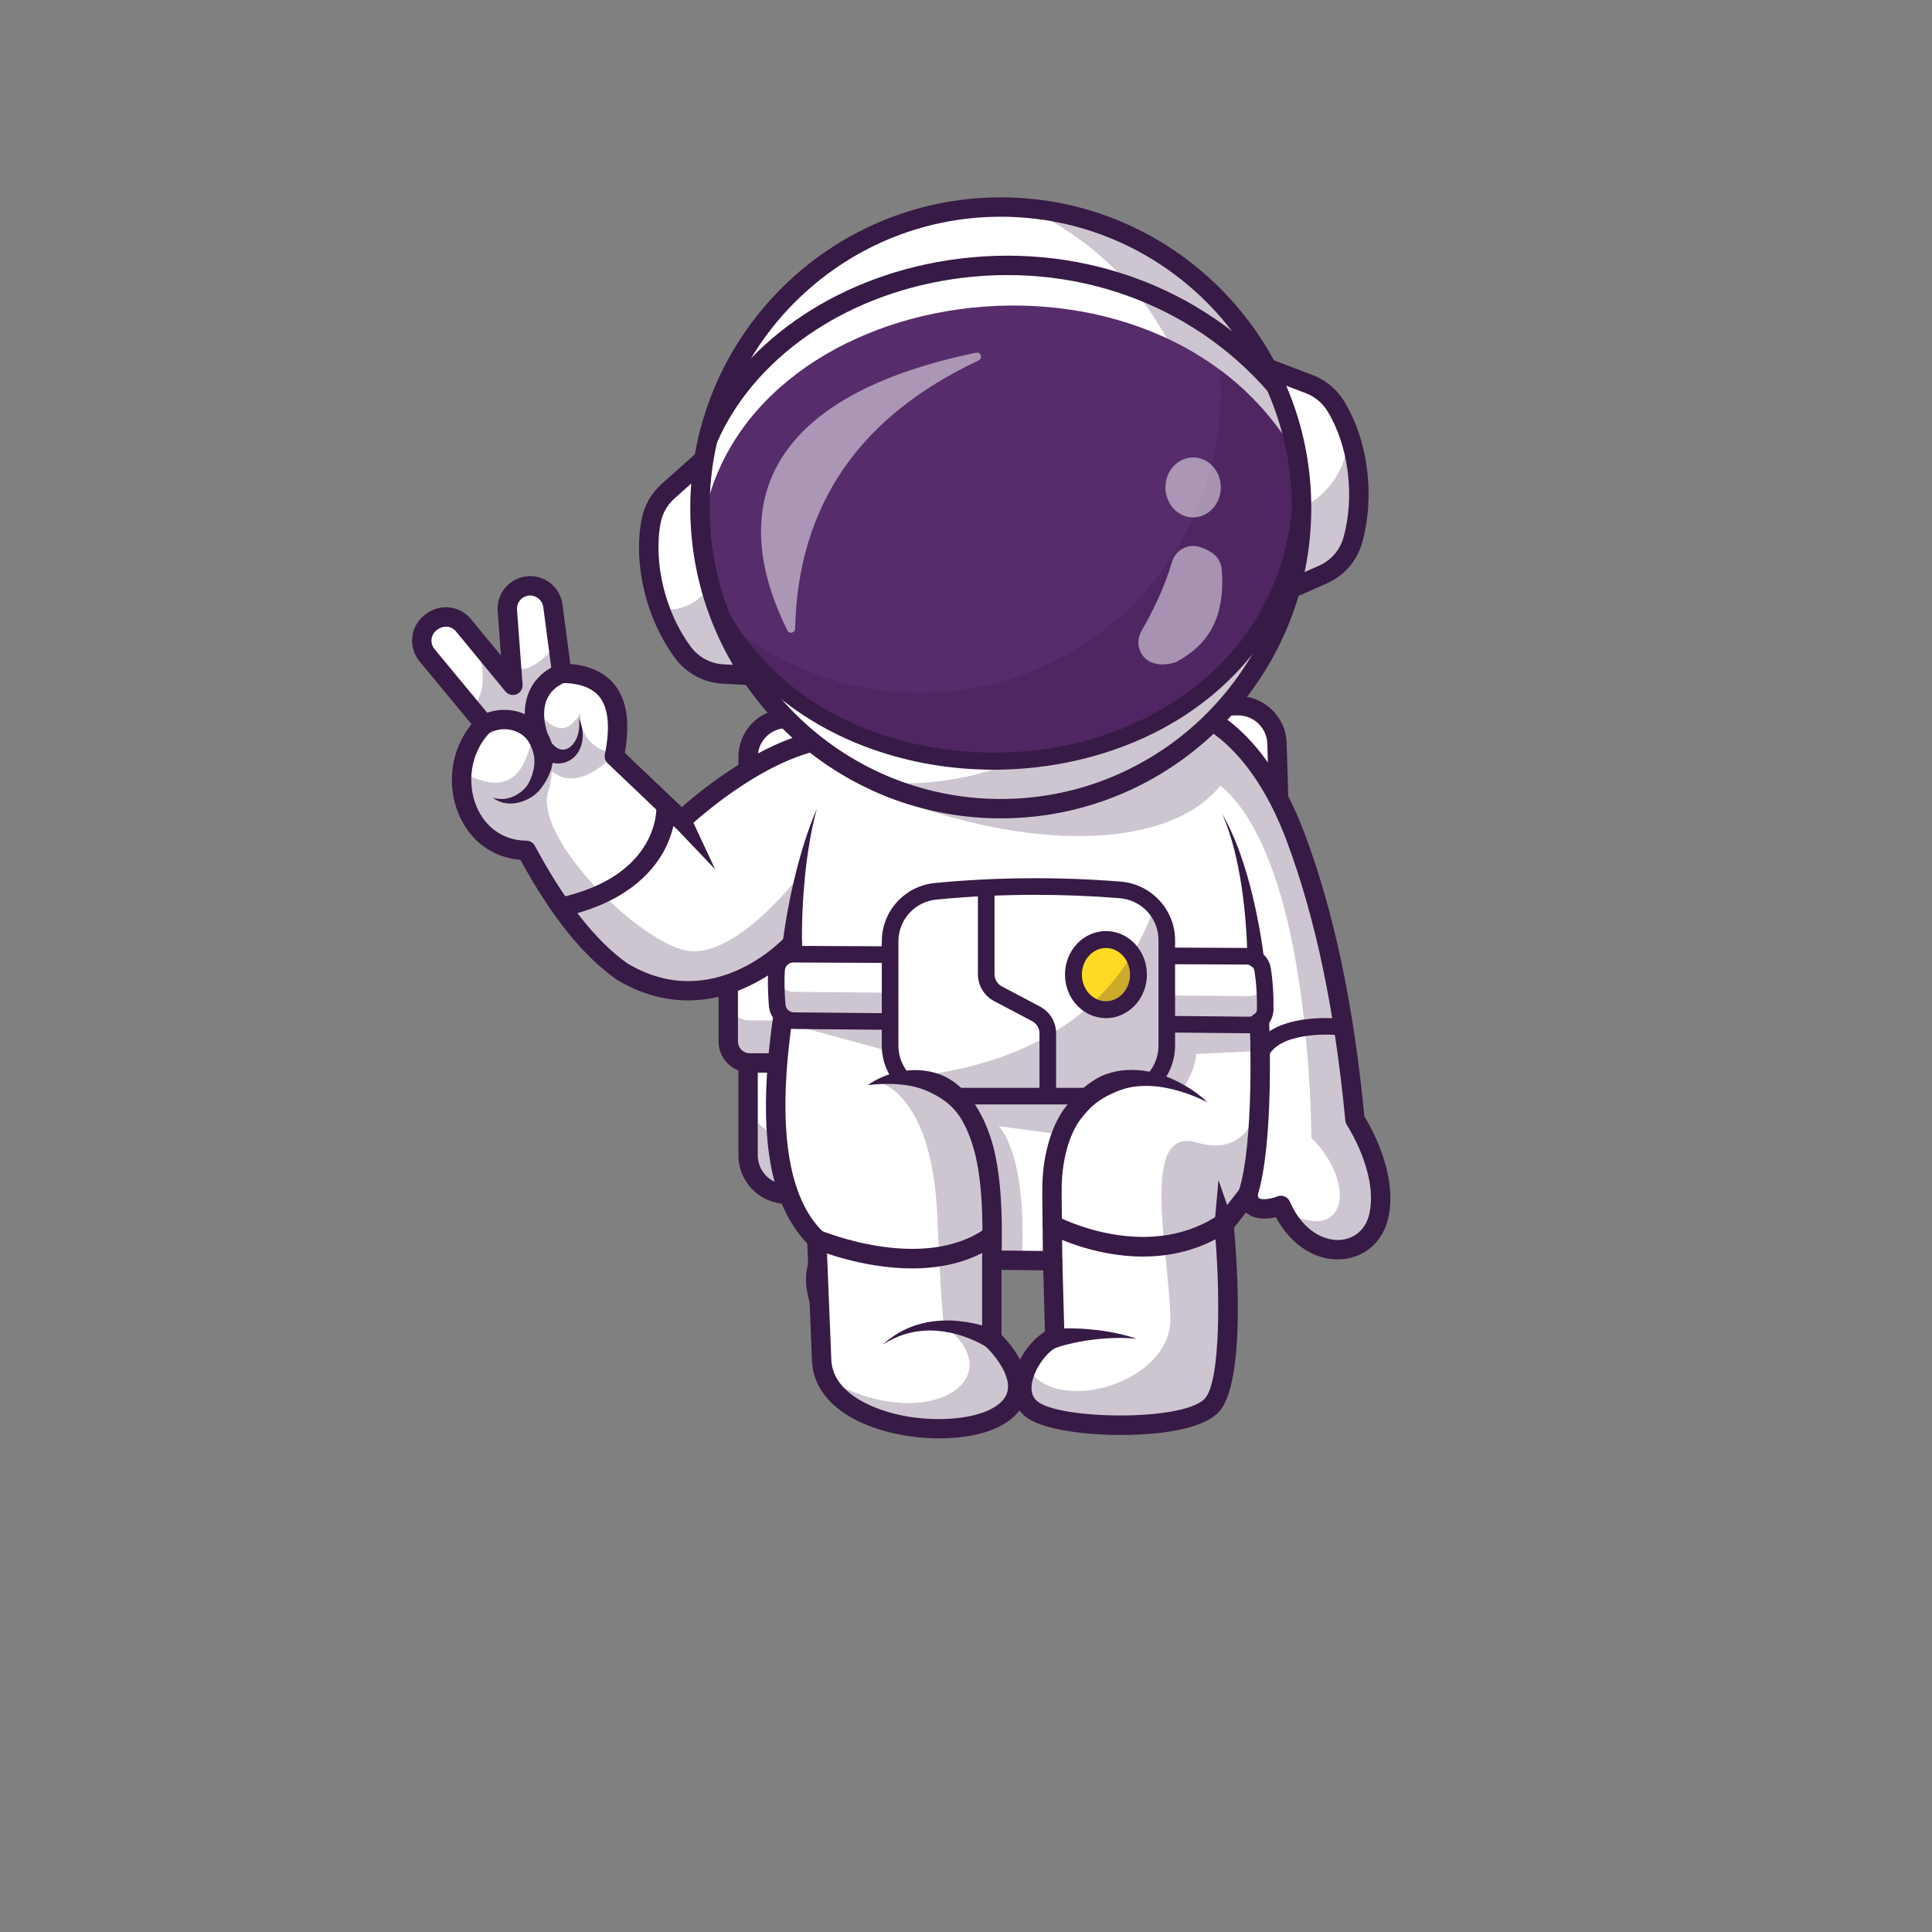 <svg width="112" height="112" viewBox="0 0 112 112" fill="none" xmlns="http://www.w3.org/2000/svg">
<rect x="0" y="0" width="112" height="112" fill="#808080" stroke="none"/>
<path d="M57.95 76.956C58.332 75.88 56.702 74.32 54.31 73.471C51.918 72.622 49.669 72.805 49.287 73.881C48.905 74.957 50.535 76.517 52.928 77.366C55.32 78.215 57.569 78.031 57.95 76.956Z" fill="#FFD243"/>
<path d="M52.692 79.611C51.809 79.713 50.892 79.501 50.086 79.104C49.273 78.707 48.56 78.12 47.994 77.417C47.427 76.714 46.994 75.89 46.808 74.984C46.72 74.533 46.691 74.06 46.774 73.599C46.856 73.137 47.037 72.691 47.334 72.345C47.36 72.314 47.396 72.293 47.436 72.286C47.476 72.278 47.518 72.285 47.553 72.305C47.589 72.325 47.616 72.356 47.631 72.394C47.646 72.432 47.647 72.474 47.634 72.513L47.632 72.519C47.388 73.275 47.478 74.029 47.736 74.735C47.995 75.44 48.4 76.098 48.888 76.684C49.38 77.273 49.954 77.788 50.593 78.213C51.247 78.646 51.966 78.974 52.722 79.184H52.727C52.775 79.198 52.818 79.228 52.846 79.269C52.875 79.311 52.889 79.361 52.885 79.411C52.881 79.461 52.859 79.509 52.824 79.545C52.789 79.581 52.743 79.605 52.693 79.611L52.692 79.611Z" fill="#371A45"/>
<path d="M45.615 69.229H72.486C72.787 69.229 73.085 69.168 73.362 69.051C73.639 68.934 73.89 68.762 74.1 68.546C74.31 68.33 74.474 68.074 74.583 67.793C74.692 67.512 74.743 67.213 74.734 66.912L74.025 43.092C74.007 42.496 73.754 41.932 73.32 41.523C72.887 41.114 72.308 40.893 71.712 40.91L45.552 41.648C44.966 41.665 44.41 41.909 44.002 42.329C43.594 42.749 43.365 43.311 43.365 43.897V66.978C43.365 67.273 43.423 67.566 43.536 67.839C43.649 68.112 43.815 68.36 44.024 68.569C44.233 68.778 44.481 68.944 44.754 69.057C45.027 69.171 45.319 69.229 45.615 69.229Z" fill="white"/>
<g opacity="0.25">
<path d="M74.736 66.911C74.745 67.212 74.694 67.512 74.585 67.793C74.476 68.073 74.312 68.329 74.102 68.546C73.892 68.762 73.641 68.933 73.364 69.051C73.087 69.168 72.789 69.229 72.487 69.229H45.616C45.019 69.229 44.447 68.992 44.026 68.569C43.604 68.147 43.367 67.575 43.367 66.979V63.584C43.367 64.181 43.604 64.753 44.026 65.174C44.448 65.596 45.02 65.833 45.616 65.833H72.487C72.979 65.834 73.457 65.673 73.848 65.376C74.239 65.079 74.523 64.662 74.655 64.189L74.736 66.911Z" fill="#371A45"/>
</g>
<path d="M72.488 69.79H45.618C44.873 69.789 44.158 69.492 43.631 68.965C43.104 68.438 42.807 67.724 42.807 66.978V43.898C42.803 43.165 43.087 42.46 43.598 41.934C44.109 41.409 44.806 41.105 45.539 41.088L71.7 40.35C73.24 40.306 74.543 41.529 74.589 43.076L75.298 66.895C75.31 67.271 75.245 67.645 75.109 67.996C74.973 68.347 74.768 68.666 74.506 68.936C74.243 69.206 73.93 69.421 73.584 69.567C73.237 69.714 72.865 69.79 72.488 69.79V69.79ZM71.779 41.471H71.731L45.57 42.21C45.13 42.22 44.712 42.402 44.405 42.718C44.098 43.034 43.927 43.457 43.929 43.897V66.978C43.93 67.425 44.108 67.855 44.424 68.171C44.741 68.488 45.17 68.666 45.618 68.666H72.488C72.714 68.666 72.938 68.621 73.146 68.533C73.354 68.445 73.543 68.316 73.7 68.154C73.857 67.992 73.981 67.8 74.062 67.589C74.144 67.378 74.183 67.153 74.176 66.928L73.467 43.109C73.453 42.671 73.269 42.255 72.954 41.949C72.639 41.644 72.218 41.472 71.779 41.471V41.471Z" fill="#371A45"/>
<path d="M45.56 61.619H43.462C43.132 61.619 42.816 61.488 42.583 61.255C42.35 61.022 42.219 60.706 42.219 60.376V55.578L46.192 53.769L45.935 60.918L45.56 61.619Z" fill="white"/>
<g opacity="0.25">
<path d="M46.19 53.77L45.933 60.917L45.558 61.62H43.46C43.13 61.62 42.814 61.489 42.581 61.255C42.348 61.022 42.217 60.706 42.217 60.376V57.914C42.217 58.078 42.249 58.239 42.311 58.39C42.374 58.541 42.465 58.678 42.581 58.793C42.696 58.909 42.833 59 42.984 59.063C43.135 59.125 43.297 59.157 43.46 59.157H45.558L45.933 58.455L46.101 53.81L46.19 53.77Z" fill="#371A45"/>
</g>
<path d="M45.559 62.181H43.461C42.982 62.181 42.523 61.99 42.185 61.652C41.847 61.314 41.657 60.855 41.656 60.377V55.578C41.656 55.429 41.715 55.286 41.821 55.181C41.926 55.076 42.069 55.017 42.218 55.017C42.366 55.017 42.509 55.076 42.614 55.181C42.72 55.286 42.779 55.429 42.779 55.578V60.377C42.779 60.557 42.851 60.73 42.979 60.858C43.106 60.986 43.28 61.058 43.461 61.058H45.559C45.708 61.058 45.851 61.117 45.956 61.223C46.061 61.328 46.121 61.471 46.121 61.62C46.121 61.769 46.061 61.911 45.956 62.017C45.851 62.122 45.708 62.181 45.559 62.181V62.181Z" fill="#371A45"/>
<path d="M79.93 70.481C79.393 72.897 76.256 73.264 74.618 70.578C74.481 70.354 74.361 70.121 74.257 69.88C74.257 69.88 73.088 70.356 72.577 69.843C72.446 69.712 72.358 69.514 72.343 69.229L70.957 71.003C70.957 71.003 71.812 79.945 70.208 81.509C68.604 83.073 61.226 82.872 59.782 81.669C59.376 81.334 59.224 80.882 59.239 80.405C59.241 80.321 59.248 80.237 59.259 80.153C59.423 78.992 60.448 77.748 61.147 77.56L61.025 73.09L59.062 73.067L57.497 73.049V77.621C57.78 77.891 58.037 78.187 58.265 78.504C58.475 78.796 58.685 79.141 58.825 79.51C59.151 80.36 59.115 81.337 57.911 82.072C56.188 83.124 52.479 83.085 50.019 81.892C48.665 81.236 47.688 80.23 47.632 78.864C47.472 75.014 47.352 71.846 47.352 71.846C45.026 69.615 44.475 65.182 45.389 58.931L45.91 54.899L45.936 54.697C45.936 54.697 41.47 59.563 36.071 56.328C34.05 54.907 32.214 52.471 30.51 49.298C28.014 49.298 26.572 47.03 26.774 44.788V44.786C26.864 43.785 27.279 42.789 28.077 42L24.755 37.986C24.637 37.844 24.55 37.679 24.5 37.501C24.449 37.324 24.436 37.138 24.462 36.955C24.488 36.772 24.551 36.596 24.649 36.44C24.746 36.283 24.875 36.148 25.027 36.044L25.096 35.997C25.37 35.811 25.704 35.733 26.032 35.78C26.359 35.827 26.658 35.994 26.869 36.249L29.733 39.725L29.411 35.388C29.385 35.043 29.495 34.702 29.717 34.437C29.939 34.172 30.255 34.004 30.599 33.968C30.942 33.933 31.287 34.033 31.558 34.247C31.829 34.461 32.006 34.773 32.051 35.115L32.566 39.032C35.112 39.06 36.29 40.499 35.614 43.844L39.518 47.559C39.518 47.559 43.794 43.468 47.884 42.855C51.974 42.241 69.806 41.572 69.806 41.572C69.806 41.572 70.557 41.854 71.577 42.819C72.641 43.825 73.997 45.572 75.099 48.509C77.131 53.922 78.067 59.857 78.548 64.909C78.548 64.908 80.513 67.875 79.93 70.481Z" fill="white"/>
<path d="M54.458 83.382C52.74 83.382 50.896 83.003 49.515 82.266C47.975 81.442 47.129 80.273 47.071 78.886C46.936 75.653 46.829 72.872 46.799 72.087C44.518 69.731 43.875 65.396 44.832 58.849L45.188 56.089C44.588 56.539 43.941 56.923 43.259 57.235C40.739 58.377 38.154 58.23 35.782 56.808C35.77 56.801 35.758 56.793 35.747 56.785C33.796 55.413 31.969 53.141 30.168 49.844C28.553 49.722 27.225 48.737 26.575 47.156C25.861 45.42 26.172 43.404 27.334 41.98L24.323 38.344C24.155 38.142 24.032 37.907 23.96 37.654C23.889 37.401 23.87 37.136 23.907 36.876C23.944 36.616 24.035 36.366 24.173 36.143C24.312 35.92 24.495 35.728 24.712 35.58L24.781 35.533C25.17 35.266 25.644 35.154 26.111 35.221C26.578 35.287 27.003 35.527 27.301 35.892L29.042 38.004L28.851 35.428C28.814 34.938 28.97 34.452 29.286 34.075C29.601 33.698 30.052 33.458 30.541 33.408C31.03 33.358 31.52 33.5 31.906 33.805C32.291 34.11 32.543 34.554 32.607 35.042L33.062 38.491C34.198 38.589 35.056 38.987 35.615 39.679C36.334 40.568 36.534 41.867 36.222 43.645L39.526 46.79C40.702 45.75 44.272 42.828 47.802 42.297C51.877 41.685 69.056 41.035 69.786 41.009C69.86 41.006 69.935 41.018 70.005 41.045C70.142 41.097 73.402 42.386 75.625 48.31C77.333 52.858 78.468 58.228 79.094 64.721C79.475 65.335 81.044 68.076 80.48 70.604C80.179 71.953 79.168 72.868 77.843 72.994C76.321 73.139 74.836 72.195 73.963 70.56C73.518 70.665 72.885 70.725 72.395 70.412C72.336 70.375 72.281 70.333 72.229 70.287L71.536 71.173C71.713 73.123 72.239 80.314 70.6 81.911C69.424 83.059 66.314 83.189 64.98 83.189H64.933C62.988 83.184 60.377 82.897 59.422 82.101C59.302 82.001 59.194 81.889 59.099 81.765C58.878 82.058 58.579 82.32 58.203 82.549C57.288 83.108 55.917 83.382 54.458 83.382ZM45.935 54.135C46.014 54.134 46.093 54.151 46.166 54.184C46.239 54.217 46.304 54.265 46.356 54.325C46.409 54.385 46.449 54.455 46.472 54.531C46.495 54.608 46.502 54.688 46.491 54.767L45.944 59.001C45.033 65.24 45.636 69.422 47.74 71.44C47.845 71.54 47.907 71.678 47.912 71.823C47.912 71.855 48.034 75.034 48.192 78.839C48.243 80.062 49.228 80.839 50.044 81.275C52.473 82.573 56.11 82.51 57.618 81.591C58.124 81.283 58.391 80.925 58.432 80.501C58.525 79.553 57.514 78.398 57.116 78.033C57.059 77.98 57.013 77.916 56.982 77.845C56.951 77.774 56.934 77.697 56.934 77.619V73.048C56.935 72.974 56.95 72.9 56.978 72.831C57.007 72.763 57.049 72.701 57.102 72.649C57.21 72.544 57.354 72.486 57.503 72.487L61.031 72.527C61.177 72.528 61.316 72.585 61.419 72.687C61.523 72.789 61.583 72.927 61.586 73.073L61.708 77.543C61.711 77.669 61.672 77.793 61.597 77.894C61.522 77.995 61.414 78.068 61.293 78.1C60.866 78.215 60.047 79.147 59.843 80.077C59.675 80.848 60.026 81.141 60.142 81.238C61.398 82.285 68.473 82.417 69.816 81.107C70.789 80.158 70.742 74.659 70.398 71.056C70.384 70.913 70.426 70.77 70.514 70.657L71.901 68.883C71.971 68.792 72.067 68.725 72.177 68.69C72.287 68.656 72.404 68.656 72.513 68.691C72.623 68.725 72.719 68.793 72.789 68.884C72.859 68.975 72.899 69.085 72.904 69.2C72.911 69.34 72.942 69.429 72.997 69.464C73.193 69.589 73.743 69.482 74.047 69.359C74.183 69.305 74.335 69.305 74.471 69.361C74.606 69.416 74.715 69.523 74.773 69.657C75.54 71.429 76.849 71.96 77.737 71.876C78.574 71.796 79.19 71.229 79.384 70.359C79.906 68.022 78.099 65.245 78.08 65.217C78.03 65.14 77.999 65.052 77.99 64.961C77.374 58.508 76.258 53.19 74.574 48.704C72.75 43.844 70.208 42.387 69.696 42.135C68.06 42.198 51.797 42.832 47.968 43.408C44.104 43.989 39.947 47.924 39.904 47.964C39.8 48.063 39.661 48.119 39.516 48.119C39.372 48.119 39.233 48.063 39.129 47.964L35.228 44.248C35.16 44.183 35.109 44.101 35.08 44.011C35.051 43.92 35.046 43.824 35.065 43.731C35.381 42.165 35.273 41.039 34.744 40.386C34.327 39.87 33.593 39.602 32.56 39.591C32.425 39.59 32.295 39.54 32.194 39.45C32.093 39.361 32.027 39.237 32.01 39.103L31.494 35.189C31.469 35.005 31.378 34.836 31.239 34.714C31.099 34.591 30.92 34.523 30.734 34.523C30.629 34.523 30.525 34.545 30.428 34.587C30.332 34.629 30.245 34.691 30.173 34.768C30.102 34.845 30.047 34.936 30.012 35.036C29.977 35.135 29.963 35.241 29.971 35.346L30.293 39.683C30.302 39.803 30.274 39.922 30.211 40.024C30.148 40.126 30.054 40.204 29.943 40.249C29.832 40.294 29.71 40.301 29.594 40.271C29.478 40.241 29.375 40.175 29.299 40.082L26.436 36.606C26.315 36.458 26.143 36.361 25.953 36.334C25.764 36.307 25.571 36.352 25.414 36.461L25.345 36.507C25.258 36.567 25.183 36.645 25.127 36.736C25.071 36.826 25.034 36.927 25.019 37.032C25.004 37.138 25.012 37.245 25.041 37.348C25.07 37.45 25.12 37.545 25.187 37.627L28.509 41.638C28.598 41.746 28.644 41.884 28.637 42.024C28.63 42.163 28.571 42.296 28.471 42.394C27.175 43.676 27.107 45.495 27.613 46.727C28.129 47.983 29.212 48.732 30.509 48.732C30.611 48.732 30.71 48.76 30.798 48.812C30.885 48.864 30.956 48.939 31.004 49.028C32.74 52.266 34.548 54.562 36.376 55.853C41.302 58.788 45.351 54.498 45.521 54.313C45.574 54.257 45.638 54.211 45.709 54.181C45.78 54.15 45.857 54.134 45.935 54.135V54.135ZM58.059 77.382C58.32 77.648 58.787 78.168 59.129 78.817C59.493 78.125 60.033 77.513 60.576 77.199L60.48 73.643L58.059 73.615V77.382Z" fill="#371A45"/>
<path d="M27.823 41.496C28.235 41.291 28.698 41.157 29.173 41.151C29.651 41.14 30.125 41.246 30.552 41.461C30.986 41.677 31.36 41.995 31.644 42.388C31.931 42.788 32.084 43.268 32.081 43.76C32.071 44.223 31.958 44.678 31.748 45.09C31.699 45.188 31.645 45.283 31.586 45.376C31.53 45.468 31.469 45.557 31.404 45.643L31.306 45.773L31.185 45.907C31.103 45.987 31.016 46.06 30.924 46.128C30.572 46.386 30.155 46.542 29.72 46.576C29.51 46.591 29.3 46.57 29.098 46.514C28.905 46.456 28.724 46.363 28.566 46.24C28.746 46.296 28.935 46.324 29.124 46.32C29.304 46.314 29.481 46.278 29.649 46.215C29.98 46.099 30.267 45.881 30.481 45.635C30.532 45.574 30.578 45.509 30.621 45.442C30.638 45.409 30.656 45.378 30.673 45.347L30.727 45.23C30.763 45.153 30.795 45.074 30.823 44.993C30.852 44.915 30.878 44.835 30.898 44.753C30.986 44.454 31.007 44.138 30.959 43.829C30.947 43.758 30.931 43.688 30.911 43.619C30.894 43.551 30.874 43.484 30.85 43.418C30.801 43.287 30.741 43.161 30.67 43.04C30.521 42.793 30.305 42.593 30.047 42.464C29.917 42.397 29.779 42.347 29.636 42.317C29.492 42.283 29.345 42.269 29.198 42.274C28.902 42.276 28.608 42.361 28.333 42.498L28.32 42.504C28.254 42.536 28.182 42.556 28.108 42.56C28.035 42.565 27.961 42.556 27.891 42.532C27.821 42.508 27.756 42.471 27.701 42.422C27.646 42.373 27.6 42.314 27.568 42.248C27.535 42.182 27.516 42.11 27.511 42.036C27.506 41.963 27.516 41.889 27.54 41.819C27.563 41.749 27.601 41.685 27.649 41.629C27.698 41.574 27.757 41.529 27.823 41.496H27.823Z" fill="#371A45"/>
<path d="M31.377 43.708C31.267 43.708 31.159 43.676 31.067 43.615C30.975 43.554 30.903 43.468 30.86 43.367C30.358 42.191 30.285 41.046 30.654 40.142C30.955 39.408 31.542 38.844 32.352 38.511C32.421 38.483 32.494 38.468 32.567 38.468C32.641 38.468 32.714 38.483 32.782 38.511C32.85 38.54 32.912 38.581 32.964 38.633C33.016 38.686 33.057 38.748 33.085 38.816C33.113 38.884 33.128 38.957 33.128 39.031C33.127 39.105 33.113 39.178 33.084 39.246C33.056 39.314 33.015 39.375 32.962 39.428C32.91 39.48 32.848 39.521 32.78 39.549C32.246 39.769 31.88 40.111 31.694 40.567C31.439 41.191 31.509 42.029 31.892 42.926C31.929 43.011 31.944 43.104 31.935 43.196C31.927 43.289 31.896 43.378 31.845 43.455C31.794 43.533 31.724 43.596 31.642 43.641C31.561 43.684 31.469 43.708 31.377 43.708V43.708Z" fill="#371A45"/>
<path d="M31.909 42.986C32.06 43.19 32.237 43.353 32.427 43.42C32.613 43.492 32.84 43.462 33.05 43.302C33.26 43.142 33.418 42.879 33.503 42.583C33.589 42.288 33.602 41.957 33.557 41.631C33.692 41.932 33.781 42.267 33.781 42.621C33.781 42.975 33.699 43.349 33.466 43.68C33.343 43.854 33.181 43.998 32.994 44.1C32.791 44.209 32.564 44.263 32.334 44.259C32.109 44.255 31.887 44.207 31.681 44.119C31.488 44.036 31.305 43.931 31.137 43.805L31.114 43.788C31.053 43.744 31.001 43.688 30.962 43.624C30.922 43.56 30.896 43.489 30.884 43.414C30.872 43.34 30.875 43.264 30.893 43.191C30.911 43.118 30.943 43.049 30.987 42.988C31.032 42.927 31.088 42.876 31.152 42.837C31.217 42.798 31.288 42.773 31.363 42.761C31.437 42.75 31.513 42.754 31.586 42.773C31.659 42.791 31.728 42.824 31.788 42.869C31.834 42.902 31.874 42.942 31.909 42.986Z" fill="#371A45"/>
<path d="M32.564 53.148C32.424 53.151 32.287 53.102 32.182 53.009C32.076 52.917 32.009 52.788 31.994 52.649C31.978 52.509 32.016 52.369 32.099 52.256C32.182 52.143 32.305 52.065 32.442 52.038C38.21 50.753 38.061 46.897 38.052 46.733C38.046 46.587 38.098 46.445 38.196 46.336C38.294 46.228 38.431 46.162 38.576 46.153C38.722 46.143 38.866 46.191 38.977 46.286C39.088 46.381 39.158 46.515 39.172 46.661C39.175 46.713 39.249 47.961 38.46 49.384C37.748 50.666 36.169 52.358 32.686 53.134C32.646 53.143 32.605 53.148 32.564 53.148V53.148Z" fill="#371A45"/>
<path d="M39.983 47.241L41.458 50.392L39.056 47.875C38.96 47.764 38.91 47.621 38.917 47.475C38.923 47.328 38.986 47.19 39.093 47.089C39.199 46.988 39.34 46.932 39.486 46.932C39.633 46.932 39.773 46.989 39.879 47.091C39.921 47.135 39.956 47.186 39.983 47.241V47.241Z" fill="#371A45"/>
<path d="M45.019 56.22C44.979 56.852 45 57.543 45.054 58.264C45.072 58.508 45.181 58.736 45.36 58.904C45.538 59.071 45.773 59.165 46.018 59.167L72.422 59.419C72.665 59.421 72.898 59.325 73.072 59.155C73.245 58.984 73.343 58.752 73.346 58.509C73.357 57.713 73.314 56.941 73.196 56.206C73.162 55.991 73.052 55.796 72.887 55.654C72.722 55.513 72.512 55.435 72.295 55.434L45.997 55.315C45.75 55.313 45.511 55.405 45.329 55.574C45.147 55.742 45.036 55.973 45.019 56.22V56.22Z" fill="white"/>
<g opacity="0.25">
<path d="M73.341 58.509C73.338 58.753 73.239 58.985 73.066 59.155C72.892 59.326 72.659 59.42 72.415 59.419L46.011 59.169C45.767 59.166 45.532 59.072 45.354 58.905C45.175 58.737 45.066 58.509 45.048 58.266C44.995 57.544 44.972 56.852 45.014 56.221C45.016 56.203 45.017 56.183 45.02 56.166C45.028 56.306 45.036 56.451 45.048 56.595C45.067 56.839 45.176 57.067 45.354 57.234C45.533 57.402 45.767 57.496 46.012 57.498L72.416 57.749C72.613 57.751 72.805 57.689 72.964 57.573C73.123 57.457 73.24 57.293 73.298 57.105C73.334 57.562 73.347 58.03 73.341 58.509Z" fill="#371A45"/>
</g>
<path d="M72.429 59.9H72.416L46.012 59.65C45.647 59.645 45.297 59.503 45.031 59.254C44.765 59.005 44.602 58.665 44.572 58.301C44.511 57.472 44.499 56.781 44.538 56.19C44.563 55.821 44.727 55.477 44.997 55.225C45.267 54.973 45.622 54.833 45.991 54.834H45.998L72.295 54.953C72.627 54.953 72.948 55.072 73.2 55.287C73.452 55.503 73.619 55.801 73.67 56.129C73.788 56.862 73.838 57.642 73.826 58.515C73.821 58.883 73.672 59.234 73.41 59.493C73.149 59.752 72.797 59.898 72.429 59.9V59.9ZM45.992 55.796C45.868 55.795 45.748 55.842 45.656 55.926C45.564 56.011 45.508 56.127 45.499 56.251V56.251C45.464 56.798 45.475 57.445 45.533 58.23C45.543 58.353 45.599 58.468 45.689 58.553C45.779 58.638 45.898 58.685 46.022 58.687L72.426 58.939H72.43C72.545 58.938 72.655 58.892 72.737 58.81C72.818 58.729 72.865 58.619 72.866 58.504C72.878 57.687 72.831 56.961 72.722 56.283C72.706 56.181 72.654 56.088 72.576 56.021C72.497 55.953 72.397 55.916 72.293 55.916L45.996 55.797L45.992 55.796Z" fill="#371A45"/>
<path d="M67.64 54.501V60.625C67.64 61.399 67.332 62.142 66.785 62.689C66.237 63.236 65.495 63.544 64.72 63.544H54.519C53.745 63.544 53.002 63.236 52.455 62.689C51.908 62.141 51.6 61.399 51.6 60.625V54.575C51.6 53.067 52.748 51.814 54.249 51.668C57.721 51.328 61.419 51.303 64.943 51.59C65.707 51.65 66.417 52.007 66.921 52.584V52.586C67.385 53.116 67.641 53.796 67.64 54.501V54.501Z" fill="white"/>
<path d="M64.721 64.026H54.52C53.618 64.025 52.754 63.666 52.116 63.029C51.479 62.391 51.12 61.527 51.119 60.625V54.575C51.119 52.817 52.445 51.361 54.203 51.189C57.698 50.848 61.427 50.82 64.983 51.11C66.742 51.253 68.121 52.742 68.121 54.5V60.625C68.12 61.526 67.761 62.391 67.124 63.028C66.487 63.666 65.623 64.024 64.721 64.026V64.026ZM60.031 51.874C58.094 51.874 56.161 51.965 54.296 52.147C53.691 52.203 53.128 52.482 52.718 52.932C52.308 53.381 52.081 53.967 52.082 54.575V60.625C52.083 61.272 52.34 61.891 52.797 62.348C53.254 62.805 53.873 63.062 54.52 63.063H64.721C65.368 63.062 65.987 62.805 66.444 62.348C66.901 61.891 67.159 61.272 67.159 60.625V54.5C67.159 53.219 66.19 52.174 64.906 52.069C63.303 51.94 61.665 51.874 60.032 51.874H60.031Z" fill="#371A45"/>
<path d="M60.742 64.025C60.614 64.025 60.492 63.975 60.401 63.885C60.311 63.794 60.26 63.672 60.26 63.544V59.904C60.261 59.759 60.221 59.617 60.146 59.493C60.072 59.368 59.964 59.267 59.836 59.199L57.629 58.034C57.346 57.885 57.109 57.661 56.943 57.387C56.778 57.113 56.691 56.799 56.691 56.479V51.675C56.691 51.547 56.742 51.425 56.832 51.334C56.923 51.244 57.045 51.193 57.173 51.193C57.3 51.193 57.423 51.244 57.513 51.334C57.603 51.425 57.654 51.547 57.654 51.675V56.478C57.654 56.623 57.693 56.765 57.768 56.89C57.843 57.014 57.95 57.115 58.078 57.183L60.285 58.348C60.569 58.497 60.806 58.721 60.971 58.995C61.136 59.269 61.223 59.583 61.223 59.904V63.544C61.223 63.607 61.211 63.669 61.186 63.728C61.162 63.786 61.127 63.84 61.082 63.884C61.037 63.929 60.984 63.965 60.926 63.989C60.867 64.013 60.805 64.025 60.742 64.025V64.025Z" fill="#371A45"/>
<path d="M64.113 58.532C65.154 58.532 65.998 57.622 65.998 56.499C65.998 55.376 65.154 54.466 64.113 54.466C63.072 54.466 62.228 55.376 62.228 56.499C62.228 57.622 63.072 58.532 64.113 58.532Z" fill="#FEDA24"/>
<path d="M64.113 59.022C62.803 59.022 61.738 57.89 61.738 56.499C61.738 55.108 62.802 53.976 64.113 53.976C65.424 53.976 66.488 55.108 66.488 56.499C66.488 57.89 65.422 59.022 64.113 59.022ZM64.113 54.956C63.344 54.956 62.718 55.648 62.718 56.499C62.718 57.349 63.344 58.042 64.113 58.042C64.882 58.042 65.508 57.35 65.508 56.499C65.508 55.648 64.882 54.956 64.113 54.956Z" fill="#371A45"/>
<g opacity="0.25">
<path d="M67.64 54.501V60.625C67.639 61.399 67.332 62.142 66.784 62.689C66.237 63.237 65.495 63.544 64.72 63.544H54.519C54.089 63.545 53.665 63.45 53.277 63.267C52.888 63.085 52.545 62.818 52.272 62.487C59.803 61.772 64.786 58.567 66.921 52.586C67.385 53.116 67.641 53.796 67.64 54.501Z" fill="#371A45"/>
</g>
<path d="M45.373 54.673C45.455 53.984 45.563 53.329 45.686 52.663C45.809 51.998 45.953 51.345 46.113 50.693C46.273 50.041 46.456 49.395 46.658 48.758C46.859 48.12 47.096 47.494 47.351 46.879C47.185 47.523 47.039 48.171 46.931 48.825C46.822 49.478 46.73 50.132 46.666 50.789C46.603 51.446 46.552 52.103 46.523 52.76C46.494 53.418 46.481 54.081 46.495 54.72V54.729C46.497 54.803 46.484 54.877 46.458 54.946C46.431 55.015 46.391 55.078 46.34 55.132C46.289 55.185 46.227 55.229 46.16 55.258C46.092 55.288 46.019 55.305 45.945 55.306C45.87 55.308 45.797 55.295 45.728 55.268C45.659 55.241 45.596 55.201 45.542 55.149C45.489 55.098 45.446 55.036 45.416 54.968C45.386 54.901 45.371 54.827 45.369 54.753C45.369 54.726 45.37 54.699 45.373 54.673V54.673Z" fill="#371A45"/>
<path d="M72.31 55.608C72.307 54.91 72.268 54.187 72.212 53.476C72.156 52.765 72.074 52.05 71.969 51.341C71.856 50.633 71.72 49.928 71.546 49.23C71.363 48.536 71.143 47.849 70.857 47.184C71.215 47.813 71.513 48.478 71.776 49.158C72.028 49.84 72.247 50.537 72.439 51.242C72.626 51.947 72.789 52.66 72.927 53.378C73.066 54.099 73.184 54.813 73.272 55.558C73.286 55.685 73.25 55.812 73.171 55.913C73.092 56.013 72.976 56.078 72.849 56.093C72.722 56.107 72.594 56.071 72.494 55.992C72.393 55.913 72.329 55.797 72.314 55.67C72.312 55.651 72.311 55.633 72.31 55.617V55.608Z" fill="#371A45"/>
<path d="M70.008 63.905C70.008 63.905 65.317 60.377 62.229 64.507C62.229 64.507 60.932 65.957 60.986 69.229C61.039 72.5 61.026 73.088 61.026 73.088" fill="white"/>
<path d="M72.341 69.79C72.252 69.79 72.165 69.77 72.086 69.73C72.007 69.689 71.938 69.631 71.886 69.559C71.834 69.487 71.799 69.404 71.786 69.316C71.772 69.228 71.78 69.139 71.808 69.054C72.737 66.208 72.455 59.347 72.452 59.278C72.445 59.129 72.498 58.984 72.599 58.874C72.7 58.764 72.84 58.699 72.988 58.693C73.137 58.687 73.282 58.739 73.392 58.84C73.502 58.941 73.567 59.081 73.573 59.23C73.586 59.52 73.867 66.364 72.873 69.403C72.837 69.515 72.766 69.613 72.67 69.683C72.575 69.752 72.46 69.79 72.341 69.79V69.79Z" fill="#371A45"/>
<path d="M50.316 62.903C50.316 62.903 54.928 60.898 56.733 65.67C57.481 67.565 57.573 70.21 57.495 73.048" fill="white"/>
<path d="M70.005 63.905C69.361 63.577 68.681 63.323 67.98 63.149C67.293 62.978 66.595 62.907 65.936 62.975C65.612 63.003 65.293 63.072 64.988 63.182C64.912 63.206 64.838 63.236 64.765 63.267C64.692 63.297 64.618 63.322 64.548 63.358C64.478 63.394 64.405 63.424 64.334 63.456C64.265 63.493 64.195 63.531 64.125 63.565C63.85 63.718 63.575 63.887 63.337 64.112C63.092 64.325 62.882 64.583 62.675 64.844L62.644 64.882L62.623 64.908C62.614 64.919 62.602 64.936 62.592 64.95C62.57 64.978 62.548 65.01 62.527 65.043C62.483 65.105 62.443 65.176 62.401 65.245C62.319 65.388 62.244 65.535 62.177 65.686C62.038 65.994 61.926 66.314 61.841 66.642C61.66 67.301 61.57 67.993 61.549 68.692L61.544 69.217L61.55 69.772L61.562 70.882L61.584 73.102C61.585 73.175 61.571 73.248 61.544 73.317C61.516 73.385 61.475 73.447 61.424 73.5C61.372 73.553 61.311 73.595 61.243 73.624C61.175 73.652 61.103 73.668 61.029 73.668C60.955 73.669 60.882 73.656 60.814 73.628C60.745 73.6 60.683 73.56 60.63 73.508C60.578 73.457 60.536 73.395 60.507 73.328C60.478 73.26 60.463 73.187 60.462 73.113V73.076L60.439 70.881L60.428 69.784L60.422 69.235L60.427 68.657C60.45 67.885 60.55 67.108 60.758 66.347C60.859 65.962 60.992 65.587 61.155 65.224C61.236 65.041 61.329 64.86 61.43 64.682C61.484 64.593 61.535 64.504 61.596 64.416C61.626 64.372 61.656 64.328 61.69 64.283C61.707 64.26 61.721 64.239 61.741 64.214C61.761 64.19 61.775 64.171 61.808 64.133L61.776 64.171C61.903 64.018 62.02 63.859 62.155 63.711C62.29 63.564 62.424 63.416 62.577 63.282C62.872 62.998 63.199 62.748 63.55 62.539C64.269 62.115 65.133 61.982 65.926 62.035C66.727 62.088 67.481 62.318 68.163 62.647C68.842 62.979 69.47 63.396 70.005 63.905Z" fill="#371A45"/>
<path d="M70.399 71.072L70.635 68.41L71.513 70.934C71.537 71.006 71.548 71.081 71.544 71.156C71.539 71.231 71.52 71.305 71.487 71.373C71.454 71.441 71.409 71.502 71.352 71.552C71.296 71.602 71.23 71.64 71.159 71.665C71.088 71.69 71.013 71.7 70.937 71.696C70.862 71.692 70.788 71.672 70.721 71.64C70.653 71.607 70.592 71.561 70.542 71.505C70.492 71.448 70.453 71.383 70.428 71.311C70.402 71.235 70.392 71.153 70.399 71.072V71.072Z" fill="#371A45"/>
<path d="M66.254 72.844C63.289 72.844 60.894 71.578 60.744 71.497C60.679 71.462 60.622 71.414 60.575 71.357C60.529 71.3 60.494 71.234 60.473 71.164C60.452 71.093 60.445 71.019 60.452 70.946C60.459 70.873 60.481 70.802 60.516 70.737C60.551 70.672 60.599 70.614 60.656 70.568C60.713 70.521 60.779 70.486 60.849 70.465C60.92 70.444 60.994 70.437 61.067 70.444C61.14 70.452 61.212 70.474 61.276 70.509V70.509C61.327 70.537 66.341 73.174 70.493 70.529C70.556 70.49 70.625 70.463 70.698 70.45C70.77 70.437 70.844 70.439 70.916 70.455C70.989 70.471 71.057 70.501 71.117 70.543C71.177 70.585 71.229 70.639 71.268 70.701C71.308 70.763 71.335 70.833 71.348 70.905C71.361 70.978 71.359 71.052 71.343 71.124C71.327 71.196 71.297 71.264 71.255 71.325C71.212 71.385 71.159 71.437 71.097 71.476C69.486 72.503 67.793 72.844 66.254 72.844Z" fill="#371A45"/>
<path d="M60.886 77.06C61.125 77.032 61.33 77.024 61.548 77.015C61.766 77.006 61.977 77.007 62.19 77.01C62.615 77.016 63.038 77.043 63.457 77.09C63.875 77.133 64.29 77.199 64.701 77.286C65.107 77.371 65.509 77.478 65.904 77.606C65.09 77.537 64.271 77.552 63.459 77.65C63.058 77.697 62.66 77.762 62.269 77.846C62.073 77.888 61.88 77.935 61.688 77.986C61.501 78.037 61.3 78.094 61.138 78.154C60.997 78.206 60.841 78.199 60.705 78.135C60.569 78.072 60.464 77.957 60.413 77.816C60.362 77.674 60.369 77.519 60.432 77.383C60.496 77.247 60.611 77.142 60.752 77.09C60.792 77.076 60.834 77.066 60.877 77.06H60.886Z" fill="#371A45"/>
<path d="M56.933 73.033C56.966 71.762 56.971 70.495 56.877 69.248C56.779 68.005 56.595 66.774 56.127 65.678L56.042 65.472L55.944 65.275C55.882 65.145 55.812 65.017 55.736 64.894C55.668 64.764 55.577 64.656 55.498 64.537C55.455 64.481 55.409 64.427 55.363 64.373C55.32 64.318 55.273 64.266 55.223 64.217C54.831 63.816 54.369 63.536 53.873 63.304C53.379 63.064 52.809 62.928 52.208 62.867C51.578 62.812 50.944 62.824 50.316 62.904C50.581 62.701 50.881 62.55 51.19 62.416C51.346 62.355 51.504 62.295 51.667 62.246C51.83 62.196 51.996 62.157 52.166 62.123C52.84 61.992 53.574 61.997 54.279 62.213C54.633 62.322 54.967 62.486 55.269 62.701C55.347 62.751 55.416 62.813 55.489 62.869C55.561 62.925 55.63 62.986 55.696 63.051C55.761 63.114 55.828 63.177 55.892 63.242L56.073 63.445C56.549 63.991 56.902 64.612 57.165 65.245C57.426 65.872 57.62 66.525 57.744 67.194C57.866 67.845 57.951 68.503 57.998 69.164C58.096 70.474 58.09 71.773 58.056 73.064C58.054 73.137 58.038 73.21 58.008 73.277C57.978 73.345 57.935 73.406 57.882 73.457C57.828 73.507 57.766 73.547 57.697 73.574C57.628 73.6 57.555 73.613 57.481 73.611C57.407 73.609 57.335 73.593 57.267 73.563C57.2 73.533 57.139 73.49 57.088 73.437C57.037 73.383 56.998 73.32 56.971 73.251C56.944 73.183 56.932 73.109 56.934 73.036V73.036L56.933 73.033Z" fill="#371A45"/>
<path d="M57.224 78.111C57.191 78.087 57.129 78.049 57.077 78.019C57.026 77.989 56.967 77.956 56.909 77.925C56.797 77.863 56.679 77.806 56.561 77.751C56.322 77.64 56.078 77.543 55.829 77.459C55.327 77.288 54.805 77.182 54.275 77.144C53.738 77.105 53.199 77.152 52.677 77.284C52.148 77.415 51.641 77.65 51.172 77.953C51.584 77.577 52.057 77.249 52.584 77.019C53.117 76.785 53.684 76.637 54.264 76.582C54.847 76.521 55.44 76.55 56.024 76.638C56.317 76.684 56.607 76.746 56.892 76.825C57.036 76.864 57.179 76.907 57.322 76.956C57.393 76.98 57.465 77.005 57.537 77.033C57.608 77.06 57.674 77.085 57.764 77.126L57.794 77.14C57.93 77.204 58.036 77.318 58.087 77.459C58.139 77.6 58.133 77.756 58.069 77.892C58.006 78.028 57.892 78.133 57.751 78.185C57.61 78.237 57.454 78.23 57.318 78.167C57.285 78.151 57.254 78.132 57.224 78.111V78.111Z" fill="#371A45"/>
<path d="M52.873 73.531C49.919 73.531 47.297 72.434 47.128 72.361C46.991 72.303 46.883 72.192 46.828 72.054C46.772 71.916 46.774 71.761 46.832 71.624C46.891 71.487 47.001 71.379 47.139 71.324C47.278 71.268 47.432 71.27 47.569 71.329C47.647 71.362 53.535 73.811 57.165 71.184C57.285 71.097 57.436 71.061 57.583 71.084C57.73 71.108 57.861 71.189 57.949 71.309C58.036 71.43 58.072 71.58 58.048 71.727C58.025 71.874 57.944 72.006 57.823 72.093C56.323 73.179 54.545 73.531 52.873 73.531Z" fill="#371A45"/>
<path d="M73.055 61.58C72.975 61.58 72.897 61.56 72.826 61.522C72.756 61.484 72.696 61.429 72.653 61.362C72.609 61.295 72.583 61.218 72.576 61.139C72.569 61.059 72.582 60.979 72.615 60.906C73.64 58.558 77.766 59.054 77.943 59.076C78.006 59.083 78.068 59.102 78.124 59.133C78.18 59.164 78.23 59.206 78.269 59.256C78.309 59.306 78.338 59.364 78.356 59.425C78.373 59.487 78.378 59.552 78.37 59.615C78.362 59.679 78.341 59.74 78.309 59.795C78.277 59.851 78.234 59.899 78.183 59.938C78.132 59.977 78.074 60.005 78.012 60.021C77.95 60.037 77.885 60.04 77.822 60.031V60.031C76.826 59.906 74.109 59.889 73.496 61.291C73.459 61.377 73.397 61.45 73.319 61.501C73.24 61.552 73.149 61.58 73.055 61.58V61.58Z" fill="#371A45"/>
<g opacity="0.25">
<path d="M46.643 50.391L46.069 54.695L45.91 54.897L45.936 54.695C45.936 54.695 41.47 59.561 36.072 56.326C34.05 54.905 32.214 52.468 30.51 49.296C28.015 49.296 26.573 47.028 26.775 44.785V44.784C28.659 45.714 30.335 45.932 30.907 42.404C30.907 42.404 32.562 43.333 31.777 45.899C30.993 48.465 36.498 54.12 39.52 55.042C42.542 55.964 46.643 50.391 46.643 50.391Z" fill="#371A45"/>
</g>
<g opacity="0.25">
<path d="M31.252 41.328C32.108 42.418 32.917 42.591 33.655 41.328C33.655 41.328 33.429 43.342 35.643 43.671C35.643 43.671 33.179 46.655 31.415 44.072L31.119 42.404" fill="#371A45"/>
</g>
<g opacity="0.25">
<path d="M79.93 70.482C79.392 72.897 76.255 73.265 74.617 70.578C74.785 70.49 74.897 70.442 74.897 70.442C78.105 71.885 78.599 68.568 76.02 65.951C76.02 65.951 76.02 58.051 74.256 51.956C73.093 47.938 71.616 46.234 70.745 45.541C67.853 49.161 60.186 49.384 52.272 46.435L70.099 41.711L71.492 42.938L71.576 42.818C72.64 43.823 73.997 45.57 75.099 48.507C77.131 53.921 78.067 59.855 78.547 64.908C78.547 64.908 80.512 67.875 79.93 70.482Z" fill="#371A45"/>
</g>
<path d="M78.423 31.312C78.299 31.75 78.08 32.155 77.782 32.499C77.484 32.843 77.114 33.117 76.698 33.303L75.216 33.962L74.663 29.93L73.484 21.35L75.892 22.266C76.528 22.506 77.066 22.949 77.424 23.526C77.789 24.129 78.079 24.774 78.287 25.448C78.856 27.244 78.965 29.376 78.423 31.312Z" fill="white"/>
<path d="M75.217 34.524C75.088 34.524 74.964 34.48 74.864 34.399C74.764 34.318 74.695 34.205 74.668 34.079C74.641 33.953 74.659 33.822 74.717 33.707C74.775 33.593 74.871 33.502 74.989 33.449L76.47 32.79C76.811 32.64 77.114 32.416 77.358 32.134C77.602 31.852 77.781 31.52 77.881 31.162C78.553 28.767 78.177 25.817 76.947 23.822C76.653 23.351 76.213 22.989 75.694 22.792L73.286 21.876C73.146 21.823 73.034 21.717 72.973 21.581C72.912 21.445 72.908 21.291 72.96 21.151C73.013 21.012 73.12 20.9 73.255 20.839C73.391 20.778 73.546 20.773 73.685 20.826L76.093 21.742C76.843 22.028 77.479 22.551 77.903 23.233C79.309 25.513 79.725 28.745 78.963 31.465C78.818 31.983 78.56 32.462 78.208 32.869C77.856 33.276 77.418 33.599 76.926 33.817L75.445 34.476C75.373 34.508 75.296 34.524 75.217 34.524V34.524Z" fill="#371A45"/>
<path d="M43.535 39.159L43.296 39.146L41.916 39.071C41.462 39.047 41.018 38.924 40.617 38.709C40.215 38.494 39.867 38.193 39.595 37.828C39.029 37.057 38.577 36.208 38.254 35.308C37.627 33.583 37.456 31.735 37.748 30.199C37.875 29.532 38.22 28.926 38.728 28.474L40.651 26.76L43.535 39.159Z" fill="white"/>
<path d="M58.017 46.879C67.648 46.879 75.456 39.072 75.456 29.441C75.456 19.809 67.648 12.002 58.017 12.002C48.386 12.002 40.578 19.809 40.578 29.441C40.578 39.072 48.386 46.879 58.017 46.879Z" fill="white"/>
<g opacity="0.25">
<path d="M75.459 29.44C75.459 39.072 67.651 46.879 58.021 46.879C55.56 46.882 53.127 46.363 50.883 45.355C51.359 45.397 51.84 45.416 52.327 45.416C61.957 45.416 69.765 37.608 69.765 27.977C69.765 20.889 65.537 14.789 59.464 12.062C68.419 12.796 75.459 20.296 75.459 29.44Z" fill="#371A45"/>
</g>
<path d="M75.457 28.738C74.539 46.26 49.278 49.269 41.649 35.464C41.173 34.278 40.85 32.782 40.652 31.028C42.38 16.152 67.322 12.457 75.218 26.553C75.378 27.338 75.456 28.064 75.457 28.738Z" fill="#562C6A"/>
<g opacity="0.7">
<path d="M75.457 28.738C74.548 46.078 49.797 49.206 41.891 35.885C45.061 38.649 49.126 40.169 53.332 40.163C62.962 40.163 70.77 32.356 70.77 22.724C70.77 22.293 70.754 21.865 70.722 21.441C72.566 22.808 74.098 24.55 75.219 26.553C75.378 27.337 75.456 28.064 75.457 28.738Z" fill="#4B235E"/>
</g>
<path d="M58.015 47.441C48.09 47.441 40.016 39.366 40.016 29.441C40.016 19.516 48.091 11.441 58.015 11.441C67.94 11.441 76.016 19.516 76.016 29.441C76.016 39.366 67.941 47.441 58.015 47.441ZM58.015 12.564C48.709 12.564 41.138 20.135 41.138 29.441C41.138 38.747 48.709 46.318 58.015 46.318C67.322 46.318 74.893 38.747 74.893 29.441C74.893 20.135 67.322 12.564 58.015 12.564V12.564Z" fill="#371A45"/>
<path d="M41.033 26.029C40.941 26.029 40.849 26.006 40.767 25.962C40.685 25.918 40.616 25.854 40.565 25.776C40.514 25.698 40.483 25.609 40.475 25.517C40.467 25.424 40.482 25.331 40.519 25.245C42.786 20.006 48.312 16.115 54.938 15.09C62.362 13.942 69.632 16.525 74.384 21.997C74.482 22.11 74.531 22.256 74.52 22.405C74.51 22.553 74.441 22.692 74.328 22.789C74.216 22.887 74.069 22.936 73.921 22.925C73.772 22.915 73.634 22.846 73.536 22.733C69.039 17.553 62.151 15.112 55.11 16.2C48.861 17.164 43.665 20.802 41.549 25.691C41.506 25.792 41.434 25.877 41.342 25.938C41.25 25.998 41.143 26.03 41.033 26.029V26.029Z" fill="#371A45"/>
<path d="M57.605 44.621C55.152 44.621 52.714 44.209 50.46 43.394C46.379 41.919 43.182 39.258 41.217 35.701C41.156 35.587 41.142 35.454 41.178 35.331C41.215 35.207 41.298 35.103 41.411 35.04C41.524 34.978 41.657 34.962 41.781 34.997C41.905 35.032 42.01 35.115 42.074 35.227C46.295 42.866 55.486 44.672 62.239 43.118C68.097 41.77 74.516 37.277 74.965 28.712C74.971 28.582 75.03 28.46 75.126 28.373C75.223 28.286 75.35 28.241 75.48 28.248C75.61 28.255 75.732 28.313 75.819 28.409C75.906 28.506 75.951 28.633 75.945 28.763C75.736 32.741 74.255 36.283 71.661 39.007C69.31 41.477 66.128 43.229 62.459 44.073C60.867 44.438 59.238 44.622 57.605 44.621V44.621Z" fill="#371A45"/>
<g opacity="0.5">
<path d="M56.733 20.895C49.969 24.065 46.255 29.145 46.095 36.448C46.09 36.696 45.754 36.769 45.644 36.547C42.453 30.145 43.449 23.167 56.585 20.447C56.862 20.389 56.989 20.776 56.733 20.895Z" fill="white"/>
</g>
<g opacity="0.5">
<path d="M69.167 29.994C70.052 29.994 70.771 29.216 70.771 28.256C70.771 27.297 70.052 26.519 69.167 26.519C68.281 26.519 67.562 27.297 67.562 28.256C67.562 29.216 68.281 29.994 69.167 29.994Z" fill="white"/>
</g>
<g opacity="0.5">
<path d="M67.94 32.576C67.544 33.942 66.922 35.279 66.164 36.598C65.784 37.26 66.064 38.134 66.776 38.407C67.191 38.566 67.653 38.553 68.16 38.388C69.843 37.496 71.061 36.045 70.824 33.006C70.807 32.809 70.746 32.618 70.644 32.448C70.542 32.278 70.402 32.134 70.236 32.026C70.004 31.875 69.75 31.762 69.483 31.69C68.816 31.516 68.132 31.914 67.94 32.576Z" fill="white"/>
</g>
<path d="M43.536 39.719H43.505L41.886 39.632C41.349 39.605 40.825 39.459 40.351 39.205C39.877 38.951 39.465 38.596 39.145 38.164C37.461 35.896 36.696 32.728 37.196 30.096C37.349 29.308 37.756 28.592 38.355 28.057L40.277 26.342C40.388 26.243 40.534 26.192 40.683 26.2C40.831 26.209 40.971 26.276 41.07 26.387C41.169 26.498 41.22 26.644 41.211 26.793C41.203 26.941 41.136 27.08 41.025 27.18L39.102 28.895C38.687 29.265 38.405 29.76 38.299 30.305C37.862 32.608 38.564 35.497 40.047 37.495C40.269 37.794 40.554 38.04 40.883 38.216C41.211 38.392 41.574 38.493 41.946 38.512L43.565 38.599C43.714 38.603 43.855 38.666 43.958 38.774C44.06 38.882 44.115 39.026 44.111 39.175C44.108 39.323 44.045 39.465 43.937 39.567C43.829 39.669 43.684 39.725 43.536 39.721L43.536 39.719Z" fill="#371A45"/>
<g opacity="0.25">
<path d="M78.425 31.312C78.301 31.75 78.082 32.155 77.784 32.499C77.486 32.843 77.116 33.117 76.701 33.303L75.219 33.962L75.344 29.526C78.241 28.035 78.108 25.466 78.108 25.466L78.291 25.447C78.858 27.244 78.967 29.376 78.425 31.312Z" fill="#371A45"/>
</g>
<g opacity="0.25">
<path d="M43.293 39.146L41.914 39.071C41.459 39.047 41.016 38.923 40.614 38.709C40.213 38.494 39.864 38.193 39.593 37.827C39.026 37.057 38.575 36.208 38.252 35.307C38.252 35.307 40 35.697 41.168 33.961L43.293 39.146Z" fill="#371A45"/>
</g>
<g opacity="0.25">
<path d="M45.935 59.419L51.463 60.918L51.362 59.233" fill="#371A45"/>
</g>
<g opacity="0.25">
<path d="M68.634 63.123C68.56 63.09 69.369 61.94 69.329 61.098L72.793 60.938C72.793 60.938 73.213 59.812 73.035 59.773C72.858 59.734 67.805 59.499 67.805 59.499L67.644 61.9L66.961 62.501" fill="#371A45"/>
</g>
<g opacity="0.25">
<path d="M73.033 63.562C73.02 63.798 72.869 66.321 72.837 66.651C72.815 66.86 72.683 68.498 72.58 69.843C72.449 69.712 72.361 69.514 72.346 69.229L70.961 71.003C70.961 71.003 71.816 79.945 70.211 81.509C68.607 83.073 61.229 82.873 59.786 81.67C59.31 81.273 59.182 80.722 59.263 80.152C59.421 79.679 59.625 79.384 59.625 79.384C61.349 82.072 67.885 80.146 67.846 76.457C67.806 72.768 66.001 65.229 69.369 66.231C72.597 67.192 73.004 63.84 73.033 63.562Z" fill="#371A45"/>
</g>
<g opacity="0.25">
<path d="M61.53 65.774L57.913 65.289C59.666 67.451 59.235 73.048 59.235 73.048L59.059 73.066L57.855 73.187L57.516 73.327V77.218C57.516 77.218 57.873 77.821 58.262 78.503C58.454 78.839 58.654 79.196 58.822 79.509C59.148 80.359 59.112 81.336 57.908 82.07C56.185 83.123 52.476 83.084 50.016 81.891C48.843 80.818 47.963 79.959 47.963 79.959C53.684 83.274 58.799 79.959 54.754 76.861C54.754 76.861 54.647 77.607 54.332 70.442C54.018 63.277 50.88 62.712 50.88 62.712C50.88 62.712 53.578 62.129 54.968 63.224C55.398 63.563 55.706 63.789 55.926 63.94L55.743 63.705L62.239 63.563L61.53 65.774Z" fill="#371A45"/>
</g>
<g opacity="0.25">
<path d="M27.659 37.479C27.719 37.559 28.546 39.965 27.32 41.088C27.32 41.088 27.852 41.632 27.835 41.711C27.818 41.79 29.876 41.8 29.93 41.816C29.984 41.832 30.646 41.816 30.646 41.816C30.646 41.816 30.97 40.246 31.119 40.086C31.267 39.925 31.946 39.373 31.946 39.373L32.19 37.479C32.19 37.479 30.108 39.868 29.796 38.141C29.796 38.141 29.804 39.604 29.704 39.544C29.604 39.484 28.64 38.241 28.64 38.241" fill="#371A45"/>
</g>
</svg>
